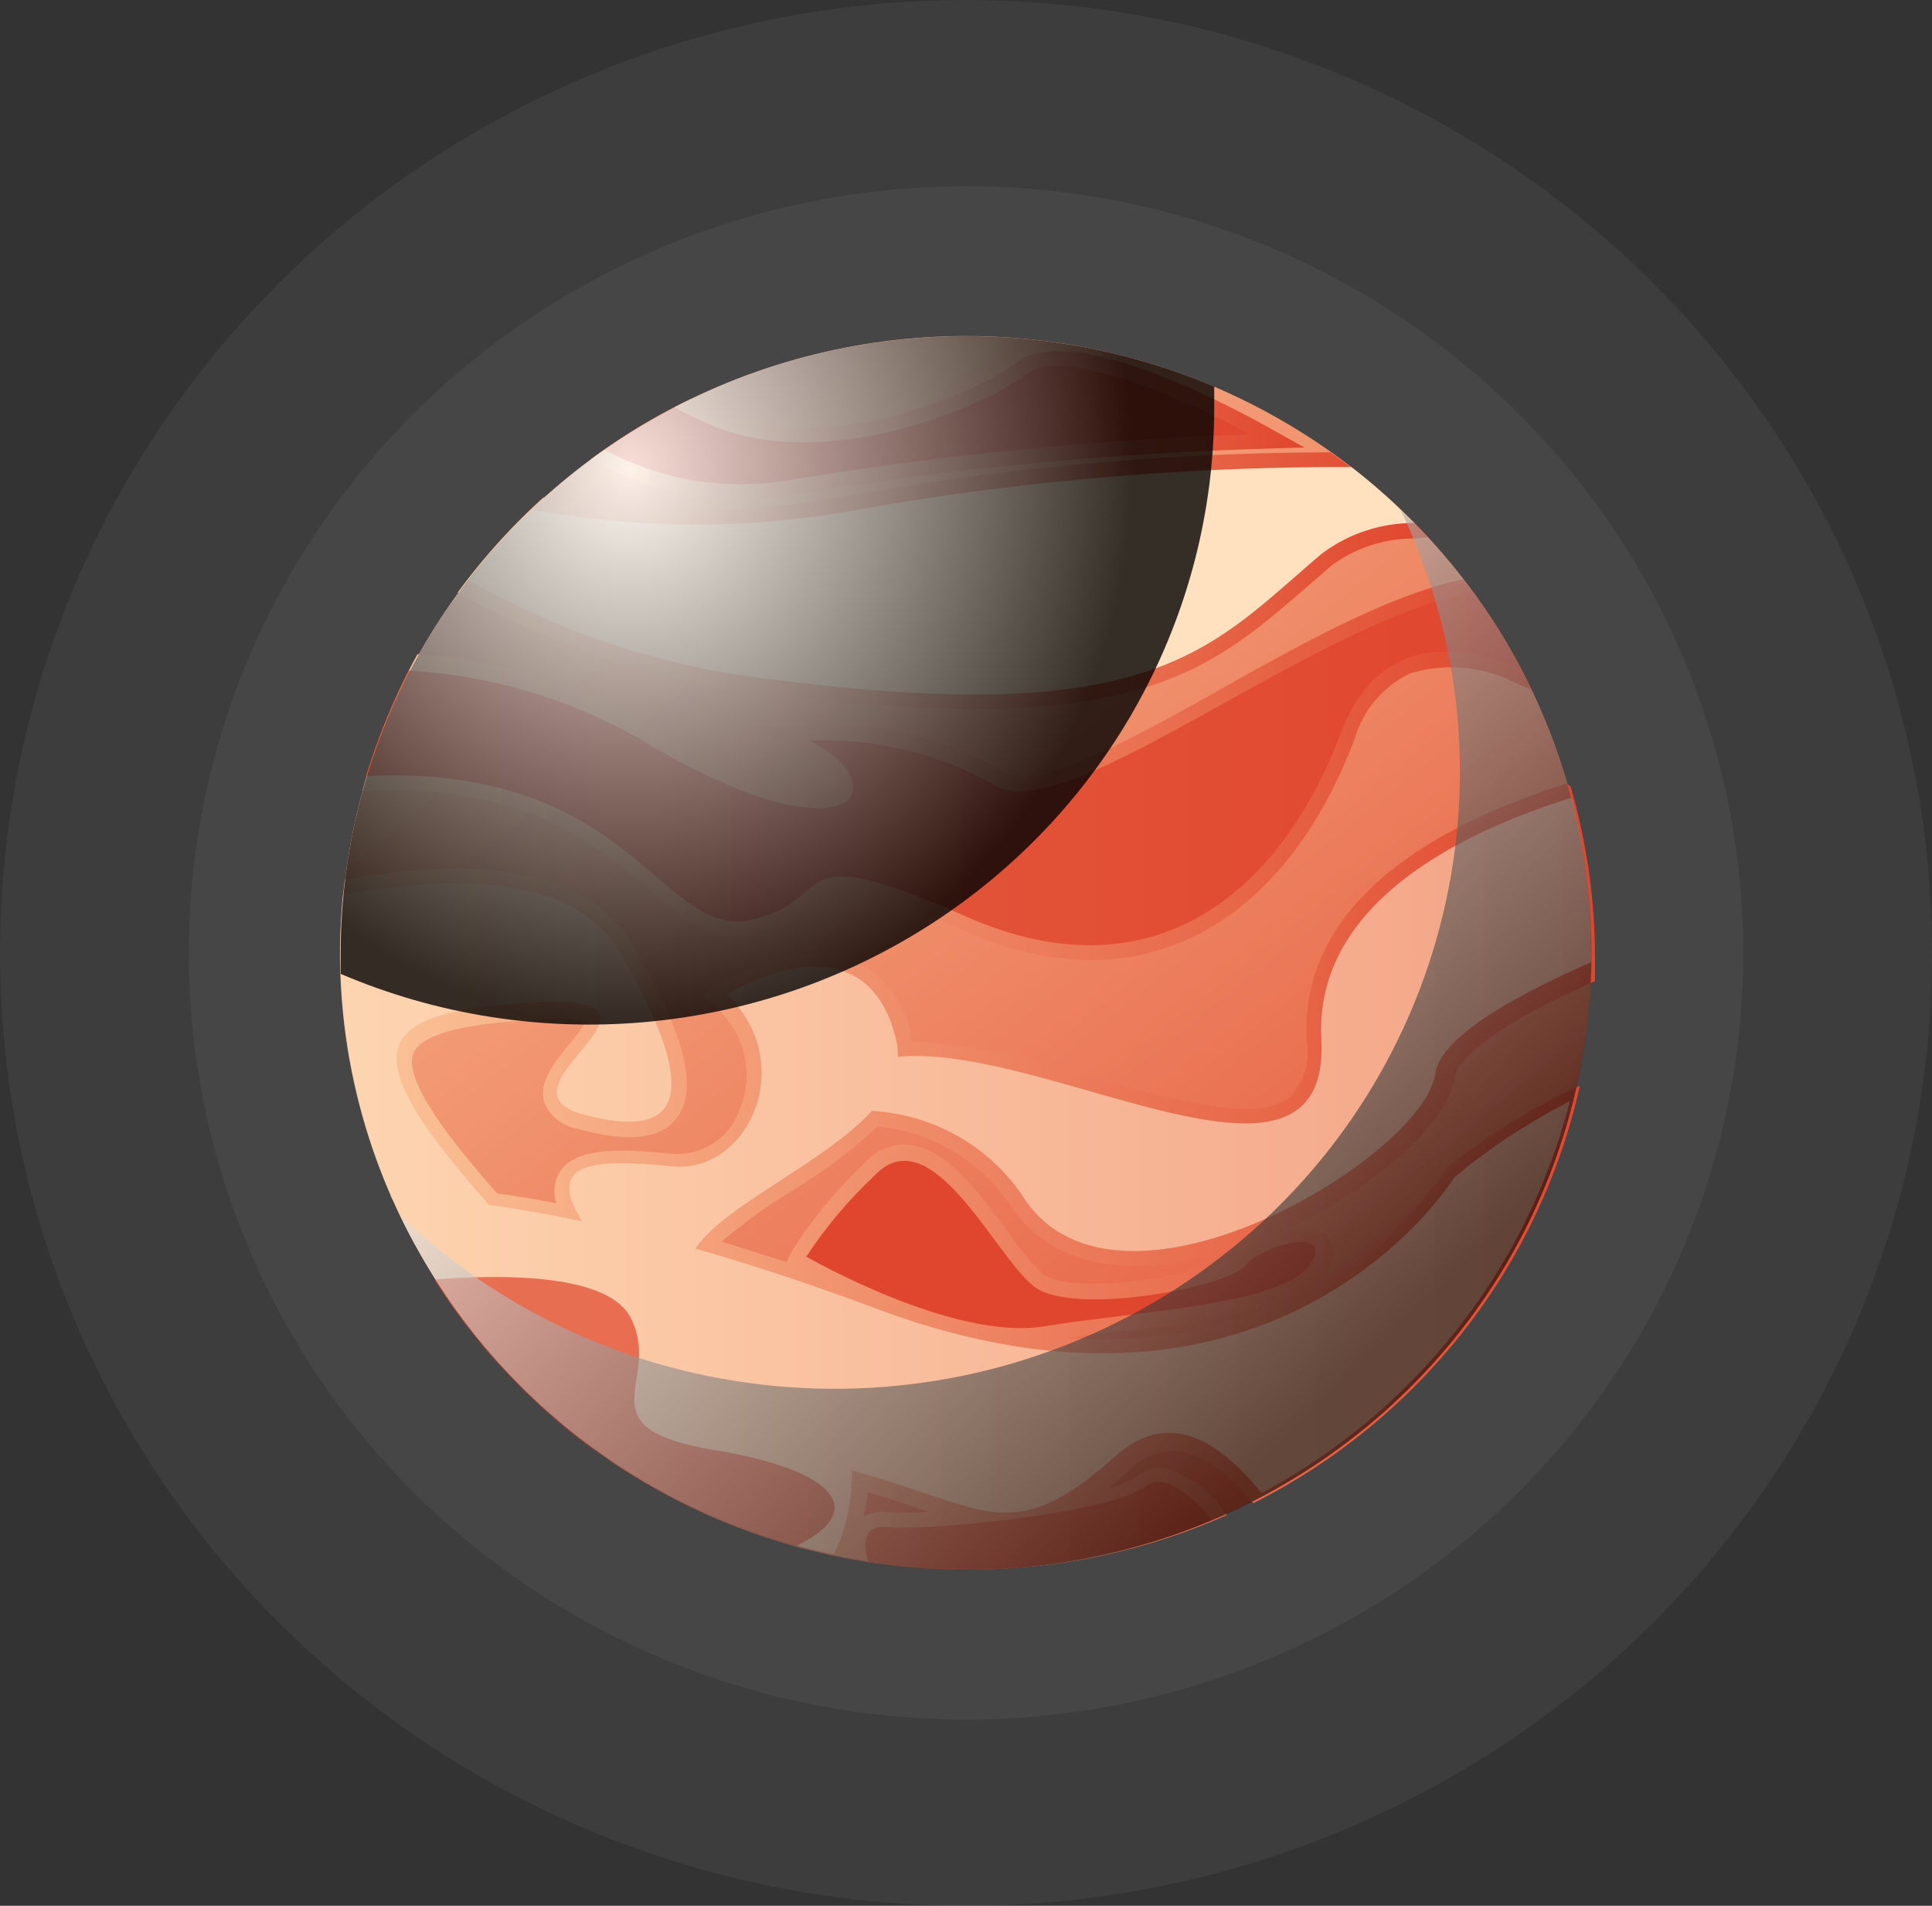 <svg xmlns="http://www.w3.org/2000/svg" width="146" height="144" xmlns:v="https://vecta.io/nano"><rect width="100%" height="100%" fill="#333333" stroke="none"/><defs><linearGradient x1="5.104%" y1="-4.803%" x2="96.91%" y2="107.218%" id="A"><stop stop-color="#fcc69a" offset="0%"/><stop stop-color="#e0462d" offset="100%"/></linearGradient><linearGradient x1="4.87006673e-14%" y1="49.931%" x2="100%" y2="49.931%" id="B"><stop stop-color="#fcc69a" offset="0%"/><stop stop-color="#e0462d" offset="100%"/></linearGradient><linearGradient x1="0.101%" y1="50.094%" x2="100%" y2="50.094%" id="C"><stop stop-color="#fcc69a" offset="0%"/><stop stop-color="#e0462d" offset="100%"/></linearGradient><linearGradient x1="-5.94472065e-14%" y1="49.968%" x2="100%" y2="49.968%" id="D"><stop stop-color="#fcc69a" offset="0%"/><stop stop-color="#e0462d" offset="100%"/></linearGradient><linearGradient x1="0.039%" y1="49.995%" x2="99.708%" y2="49.995%" id="E"><stop stop-color="#fcc69a" offset="0%"/><stop stop-color="#e0462d" offset="100%"/></linearGradient><linearGradient x1="26.711%" y1="23.809%" x2="83.664%" y2="77.811%" id="F"><stop stop-color="#fff" offset="0%"/><stop stop-color="#010101" offset="100%"/></linearGradient><radialGradient cx="32.951%" cy="21.992%" fx="32.951%" fy="21.992%" r="73.617%" gradientTransform="translate(0.33,0.22),scale(0.788,1),translate(-0.33,-0.22)" id="G"><stop stop-color="#fff" offset="0%"/><stop stop-color="#010101" offset="100%"/></radialGradient></defs><g fill="#fff"><ellipse opacity=".05" cx="73" cy="72" rx="73" ry="72"/><ellipse opacity=".05" cx="73" cy="72" rx="58.733" ry="57.928"/></g><ellipse fill="url(#A)" cx="73" cy="72" rx="47.256" ry="46.609"/><path d="M76.844 27.396c-3.253 2.461-14.323 7.072-22.344 3.81a37 37 0 0 1-2.292-1.057c-2.662 1.277-5.193 2.803-7.559 4.557l.481.273c3.299 1.796 7.006 2.737 10.774 2.734a24.18 24.18 0 0 0 4.38-.401 269.07 269.07 0 0 1 34.19-3.372l4.103-.128-3.567-1.987c-2.292-1.203-14.046-7.565-18.167-4.429z" fill="url(#B)"/><path d="M107.929 40.593a47.85 47.85 0 0 0-7.392-6.416 208.04 208.04 0 0 0-35.872 3.19c-7.789 1.474-15.784 1.548-23.6.219a47.41 47.41 0 0 0-6.487 7.2l.85.419c7.142 3.974 15.037 6.456 23.194 7.291a121.28 121.28 0 0 0 14.988 1.075c14.563 0 19.331-4.192 25.023-9.114l1.977-1.713c1.821-1.352 4.042-2.076 6.321-2.06l.998-.091z" fill="url(#C)"/><path d="M114.508 51.585l1.238.529c-1.415-2.955-3.143-5.753-5.156-8.348-5.544 1.167-12.161 4.83-18.481 8.385s-13.861 7.692-16.152 6.252a26.81 26.81 0 0 0-14.785-3.646l-4.158.292 3.696 1.823c1.959.966 2.698 2.042 2.717 2.497 0 0 0 .128-.166.237-1.09.62-5.433.456-14.046-4.703-5.37-3.17-11.424-5.043-17.668-5.468-1.798 3.276-3.194 6.752-4.158 10.353h.388c11.846-.583 17.206 3.992 21.105 7.291 2.624 2.242 4.879 4.156 7.984 3.518 1.749-.319 3.371-1.122 4.676-2.315 1.386-1.185 2.236-1.823 11.089 1.95a24.17 24.17 0 0 0 9.739 2.315c2.354.012 4.687-.447 6.856-1.349 5.692-2.351 10.238-7.674 13.158-15.403.625-2.133 2.126-3.911 4.14-4.903 2.65-.81 5.517-.561 7.984.693h0z" fill="url(#D)"/><path d="M118.408 59.204c-9.241 2.898-20.218 8.622-19.664 19.394.3 1.57-.189 3.187-1.312 4.338-2.495 1.95-8.723.182-14.785-1.531-4.441-1.525-9.074-2.439-13.768-2.716a2.12 2.12 0 0 0 0-.365c-.411-2.534-2.074-4.7-4.435-5.778-4.398-1.823-9.906 1.604-10.128 1.823l-1.257.766 1.072 1.003c2.247 2.003 2.92 5.211 1.663 7.929-.763 1.978-2.737 3.239-4.879 3.117-4.01-.383-7.392-.547-8.631 1.385-.406.717-.493 1.569-.24 2.351-1.515-.292-3.012-.547-4.472-.747-3.216-3.646-7.189-8.549-6.321-10.609s7.078-2.37 9.13-2.497c1.287-.181 2.596-.125 3.863.164-.35.591-.759 1.147-1.22 1.659-1.127 1.385-2.439 2.953-1.848 4.539.482 1.004 1.437 1.707 2.55 1.877 3.696 1.039 6.173.766 7.392-.802 1.7-2.151.665-6.307-3.271-13.069-3.068-5.304-10.405-6.981-21.789-4.958-.227 1.814-.345 3.64-.351 5.468.013 22.437 16.227 41.684 38.588 45.807h0a47.97 47.97 0 0 0 28.424-3.281l-.203-.237c-1.073-1.649-2.735-2.84-4.657-3.336a2.59 2.59 0 0 0-1.848.602 6.91 6.91 0 0 1-2.218.911c.481-.383.998-.802 1.515-1.276a4.84 4.84 0 0 1 3.696-1.495c2.144.146 4.158 2.151 5.711 3.937 12.588-6.348 21.638-17.915 24.672-31.534l-.813.383a47.57 47.57 0 0 0-9.241 5.815l-.148.128v.146a29.2 29.2 0 0 1-10.368 9.114c.513-.32.959-.735 1.312-1.221 1.312-1.823.314-2.862 0-3.117-1.173-.533-2.523-.533-3.696 0 6.801-3.044 12.937-8.221 13.51-11.866.111-.838 1.386-3.226 10.59-7.291v-1.95a46.5 46.5 0 0 0-1.848-12.759l-.277-.219zm-51.285 55.048a3.18 3.18 0 0 0-1.848.31 16.2 16.2 0 0 0 .296-1.823c1.478.437 2.772.875 3.936 1.276l.665.219c-1.015.066-2.033.072-3.049.018zm8.963-21.29c-2.181-2.953-4.676-6.289-7.522-6.471a4.11 4.11 0 0 0-3.327 1.476 34.62 34.62 0 0 0-5.341 6.471l-.481.911-4.879-1.531a40.08 40.08 0 0 1 5.175-3.755c2.374-1.422 4.591-3.084 6.616-4.958 4.224.425 8.01 2.754 10.257 6.307 2.754 3.846 7.725 5.122 14.027 3.646a29.58 29.58 0 0 0 4.14-1.349 5.63 5.63 0 0 0-1.497 1.112c-1.368 1.276-12.105 3.281-14.452 1.422a21.37 21.37 0 0 1-2.717-3.281h0zm20.828 5.286a33.13 33.13 0 0 1-16.226 2.844c1.238-.182 2.55-.346 3.936-.51a57.4 57.4 0 0 0 12.308-2.333h-.018z" fill="url(#E)"/><path d="M60.063 36.201a272.18 272.18 0 0 1 34.375-3.39s-13.177-7.291-16.892-4.521-15.191 7.291-23.489 3.955c-1.063-.434-2.099-.927-3.105-1.476-1.82.963-3.579 2.035-5.267 3.208 4.38 2.381 9.469 3.168 14.378 2.224h0z" fill="#e0462d" opacity=".8"/><path d="M99.871 41.851c2.009-1.521 4.472-2.341 7.004-2.333a47.37 47.37 0 0 0-4.75-4.229c-12.448-.038-24.874 1.029-37.128 3.19a67.44 67.44 0 0 1-24.82 0c-1.725 1.666-3.313 3.464-4.75 5.377 7.201 4.096 15.188 6.666 23.452 7.546 28.683 3.627 32.693-2.552 40.991-9.551z" fill="#ffe0bf"/><path d="M56.644 69.521c6.856-1.404 2.292-6.489 16.356-.273s23.73-1.695 28.313-13.835c2.938-7.783 9.37-6.671 13.639-4.867a44.92 44.92 0 0 0-3.696-5.796c-11.939 2.206-30.808 17.918-36.075 14.582a26.16 26.16 0 0 0-14.046-3.372c6.875 3.372 3.437 9.588-12.586 0A39.52 39.52 0 0 0 30.9 50.673c-1.322 2.554-2.411 5.22-3.253 7.966 20.052-.966 22.325 12.249 28.997 10.882z" fill="#e0462d" opacity=".8"/><path d="M65.885 83.939c4.786.263 9.14 2.815 11.662 6.835 7.392 10.39 30.069-3.445 30.919-9.661.388-2.716 5.803-5.796 11.772-8.403V72c.005-3.953-.498-7.892-1.497-11.721-8.557 2.679-19.405 8.093-18.888 18.228.739 14.108-20.791.237-32.009 1.349a5.27 5.27 0 0 0-.129-1.312c-2.384-9.879-12.807-3.409-12.807-3.409 5.433 5.086 1.719 13.562-4.121 12.996-5.415-.529-9.795-.565-6.783 4.156a94.05 94.05 0 0 0-7.041-1.239c-10.109-11.429-9.481-14.582 3.327-15.293s-3.437 6.453 3.696 8.421 9.444-.838 2.865-12.213c-3.456-5.979-12.826-5.833-20.939-4.356-.129 1.422-.222 2.88-.222 4.356-.007 6.312 1.295 12.558 3.826 18.355 0 .146.129.273.185.401a37.56 37.56 0 0 0 1.848 3.646l.277.474c.185.328.37.656.573.966s.24.401.37.602.37.602.573.893l.425.638.591.857.481.638c.185.273.388.529.61.802l.536.674.536.674a49.52 49.52 0 0 0 4.842 4.976l.259.219c1.035.911 2.125 1.823 3.234 2.588h0l.979.674.333.237.222.164a47.94 47.94 0 0 0 16.633 6.999 14.16 14.16 0 0 0 1.349-6.343c10.22 2.789 12.031 5.961 19.886-1.039 4.491-4.01 8.353-.51 11.089 2.752 11.617-6.222 20.062-16.958 23.286-29.602-3.115 1.588-6.041 3.514-8.723 5.742 0 0-13.177 21.454-43.818 9.879-4.916-1.823-9.425-3.317-13.547-4.484 2.255-3.336 9.739-6.471 13.343-10.408z" fill="#ffe0bf" opacity=".6"/><g fill="#e0462d"><path d="M53.909 109.549c-10.128-1.695-3.696-5.286-6.302-10.08-1.848-3.281-9.832-3.172-14.785-2.789l.462.711.425.638.591.857.481.638c.185.273.388.529.61.802l.536.674.536.674a49.52 49.52 0 0 0 4.842 4.976l.259.219c1.035.911 2.125 1.823 3.234 2.588h0l.979.674.333.237.222.164a47.88 47.88 0 0 0 13.824 6.289c5.47-2.661 3.123-5.724-6.247-7.273z" opacity=".7"/><path d="M60.932 94.949s11.089 6.398 17.945 5.268 17.945-1.604 20.052-4.612-3.53-1.604-4.768 0-13.085 3.919-16.042 1.586-7.744-12.887-12.031-8.367c-1.957 1.835-3.687 3.89-5.156 6.125h0z"/><path d="M91.573 114.854c-1.534-1.823-3.604-3.646-4.971-2.588-2.384 1.987-15.746 3.39-19.553 3.117-1.848-.146-1.848 1.239-1.423 2.643a46.83 46.83 0 0 0 7.392.565c6.378.008 12.691-1.264 18.555-3.737h0z" opacity=".6"/></g><path d="M105.822 38.479c9.711 20.351 3.301 44.64-15.239 57.738s-43.918 11.269-60.33-4.349c8.068 16.907 25.593 27.428 44.525 26.728s35.611-12.483 42.374-29.937 2.303-37.206-11.331-50.18h0z" fill="url(#F)" opacity=".6" style="mix-blend-mode:darken"/><path d="M25.744 72v1.586c14.602 6.229 31.402 4.792 44.7-3.822s21.308-23.249 21.314-38.941v-1.604c-14.606-6.22-31.404-4.777-44.699 3.839S25.753 56.309 25.744 72h0z" fill="url(#G)" opacity=".8" style="mix-blend-mode:screen"/></svg>